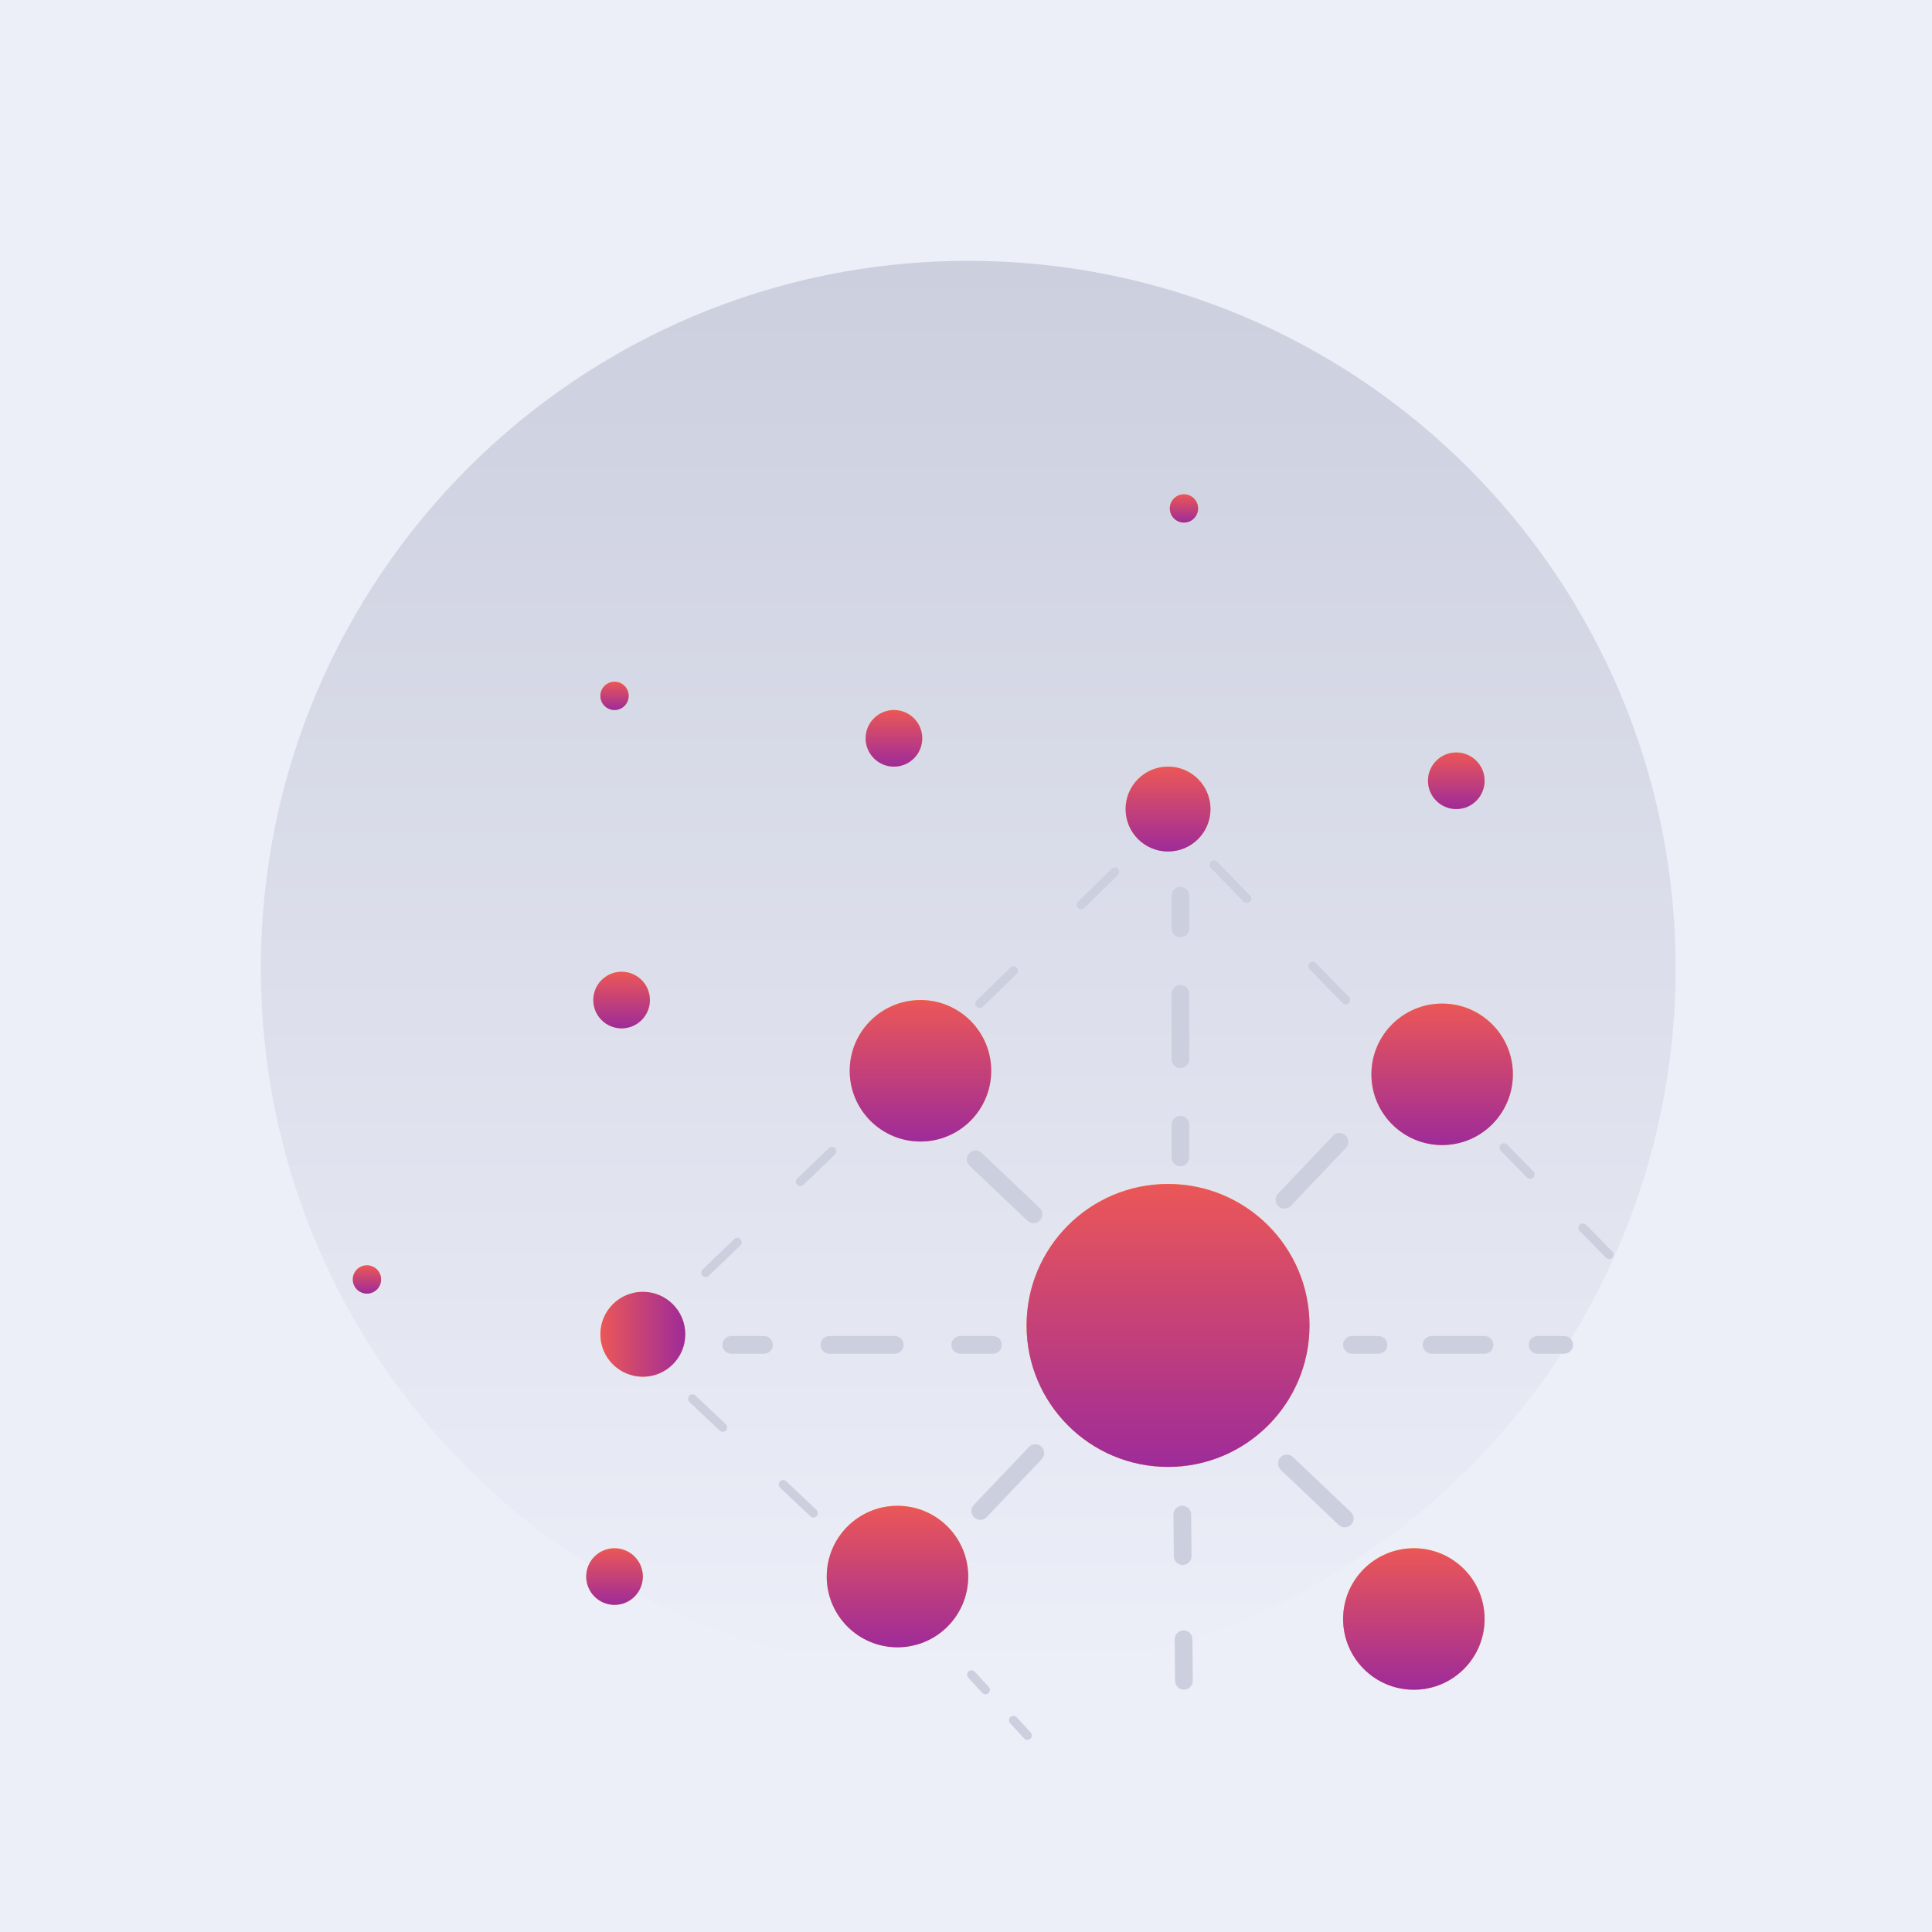 <svg width="437" height="437" viewBox="0 0 437 437" version="1.1" xmlns="http://www.w3.org/2000/svg" xmlns:xlink="http://www.w3.org/1999/xlink">
<title>img2</title>
<desc>Created using Figma</desc>
<g id="Canvas" transform="translate(-6563 -1153)">
<g id="img2">
<g id="Rectangle 2">
<use xlink:href="#path0_fill" transform="translate(6563 1153)" fill="#ECEEF8"/>
</g>
<g id="Ellipse">
<use xlink:href="#path1_fill" transform="translate(6622 1212)" fill="url(#paint1_linear)"/>
</g>
<g id="Group" filter="url(#filter0_d)">
<g id="Group">
<g id="Line">
<use xlink:href="#path2_stroke" transform="matrix(0.689 -0.725 0.725 0.689 6853.6 1403.2)" fill="#CCCFDE"/>
</g>
<g id="Line">
<use xlink:href="#path2_stroke" transform="matrix(0.689 -0.725 0.725 0.689 6784.8 1473.6)" fill="#CCCFDE"/>
</g>
<g id="Line">
<use xlink:href="#path2_stroke" transform="matrix(-0.725 -0.689 0.689 -0.725 6799.6 1403.6)" fill="#CCCFDE"/>
</g>
<g id="Line">
<use xlink:href="#path2_stroke" transform="matrix(-0.725 -0.689 0.689 -0.725 6870 1472.4)" fill="#CCCFDE"/>
</g>
<g id="Line">
<use xlink:href="#path3_stroke" transform="matrix(-0.702 -0.713 0.713 -0.702 6928.4 1412.8)" fill="#CCCFDE"/>
</g>
<g id="Line">
<use xlink:href="#path4_stroke" transform="matrix(-0.677 -0.736 0.736 -0.677 6796.8 1521.6)" fill="#CCCFDE"/>
</g>
<g id="Line">
<use xlink:href="#path5_stroke" transform="matrix(-0.698 -0.716 0.716 -0.698 6868.8 1355.2)" fill="#CCCFDE"/>
</g>
<g id="Line">
<use xlink:href="#path6_stroke" transform="matrix(-0.727 -0.687 0.687 -0.727 6748.4 1471.2)" fill="#CCCFDE"/>
</g>
<g id="Line">
<use xlink:href="#path5_stroke" transform="matrix(-0.716 0.698 -0.698 -0.716 6815.2 1324.8)" fill="#CCCFDE"/>
</g>
<g id="Line">
<use xlink:href="#path7_stroke" transform="matrix(-1 1.22465e-16 -1.22465e-16 -1 6918.8 1431.2)" fill="#CCCFDE"/>
</g>
<g id="Line">
<use xlink:href="#path8_stroke" transform="matrix(-1 7.8511e-17 -1.11022e-16 -1 6789.6 1431.2)" fill="#CCCFDE"/>
</g>
<g id="Line">
<use xlink:href="#path8_stroke" transform="matrix(-1.19249e-08 1 -1 -1.19248e-08 6828 1329.6)" fill="#CCCFDE"/>
</g>
<g id="Line">
<use xlink:href="#path9_stroke" transform="matrix(0.01 1 -1 0.01 6828.4 1469.6)" fill="#CCCFDE"/>
</g>
<g id="Line">
<use xlink:href="#path10_stroke" transform="matrix(-0.721 0.693 -0.693 -0.721 6751.2 1388)" fill="#CCCFDE"/>
</g>
</g>
<g id="Ellipse">
<use xlink:href="#path11_fill" transform="translate(6795.2 1396.8)" fill="url(#paint16_linear)"/>
<use xlink:href="#path11_fill" transform="translate(6795.2 1396.8)" fill="url(#paint17_linear)"/>
</g>
<g id="Ellipse">
<use xlink:href="#path12_fill" transform="translate(6873.2 1356)" fill="url(#paint18_linear)"/>
<use xlink:href="#path12_fill" transform="translate(6873.2 1356)" fill="url(#paint19_linear)"/>
</g>
<g id="Ellipse">
<use xlink:href="#path13_fill" transform="translate(6817.6 1302.4)" fill="url(#paint20_linear)"/>
<use xlink:href="#path13_fill" transform="translate(6817.6 1302.4)" fill="url(#paint21_linear)"/>
</g>
<g id="Ellipse">
<use xlink:href="#path14_fill" transform="translate(6758.8 1289.6)" fill="url(#paint22_linear)"/>
<use xlink:href="#path14_fill" transform="translate(6758.8 1289.6)" fill="url(#paint23_linear)"/>
</g>
<g id="Ellipse">
<use xlink:href="#path14_fill" transform="translate(6886 1299.2)" fill="url(#paint24_linear)"/>
<use xlink:href="#path14_fill" transform="translate(6886 1299.2)" fill="url(#paint25_linear)"/>
</g>
<g id="Ellipse">
<use xlink:href="#path14_fill" transform="translate(6697.2 1348.8)" fill="url(#paint26_linear)"/>
<use xlink:href="#path14_fill" transform="translate(6697.2 1348.8)" fill="url(#paint27_linear)"/>
</g>
<g id="Ellipse">
<use xlink:href="#path14_fill" transform="translate(6695.6 1479.2)" fill="url(#paint28_linear)"/>
<use xlink:href="#path14_fill" transform="translate(6695.6 1479.2)" fill="url(#paint29_linear)"/>
</g>
<g id="Ellipse">
<use xlink:href="#path15_fill" transform="translate(6698.8 1283.2)" fill="url(#paint30_linear)"/>
<use xlink:href="#path15_fill" transform="translate(6698.8 1283.2)" fill="url(#paint31_linear)"/>
</g>
<g id="Ellipse">
<use xlink:href="#path15_fill" transform="translate(6642.8 1415.2)" fill="url(#paint32_linear)"/>
<use xlink:href="#path15_fill" transform="translate(6642.8 1415.2)" fill="url(#paint33_linear)"/>
</g>
<g id="Ellipse">
<use xlink:href="#path15_fill" transform="translate(6827.6 1240.8)" fill="url(#paint34_linear)"/>
<use xlink:href="#path15_fill" transform="translate(6827.6 1240.8)" fill="url(#paint35_linear)"/>
</g>
<g id="Ellipse">
<use xlink:href="#path13_fill" transform="matrix(-4.37117e-08 -1 1 -4.3711e-08 6698.8 1440.4)" fill="url(#paint36_linear)"/>
<use xlink:href="#path13_fill" transform="matrix(-4.37117e-08 -1 1 -4.3711e-08 6698.8 1440.4)" fill="url(#paint37_linear)"/>
</g>
<g id="Ellipse">
<use xlink:href="#path12_fill" transform="translate(6755.2 1355.2)" fill="url(#paint38_linear)"/>
<use xlink:href="#path12_fill" transform="translate(6755.2 1355.2)" fill="url(#paint39_linear)"/>
</g>
<g id="Ellipse">
<use xlink:href="#path12_fill" transform="translate(6750 1469.6)" fill="url(#paint40_linear)"/>
<use xlink:href="#path12_fill" transform="translate(6750 1469.6)" fill="url(#paint41_linear)"/>
</g>
<g id="Ellipse">
<use xlink:href="#path12_fill" transform="translate(6866.8 1479.2)" fill="url(#paint42_linear)"/>
<use xlink:href="#path12_fill" transform="translate(6866.8 1479.2)" fill="url(#paint43_linear)"/>
</g>
</g>
</g>
</g>
<defs>
<filter id="filter0_d" filterUnits="userSpaceOnUse" x="6626" y="1240" width="318" height="323" color-interpolation-filters="sRGB">
<feFlood flood-opacity="0" result="BackgroundImageFix"/>
<feColorMatrix in="SourceAlpha" type="matrix" values="0 0 0 0 0 0 0 0 0 0 0 0 0 0 0 0 0 0 255 0"/>
<feOffset dx="0" dy="24"/>
<feGaussianBlur stdDeviation="8"/>
<feColorMatrix type="matrix" values="0 0 0 0 0 0 0 0 0 0 0 0 0 0 0 0 0 0 0.08 0"/>
<feBlend mode="normal" in2="BackgroundImageFix" result="effect1_dropShadow"/>
<feBlend mode="normal" in="SourceGraphic" in2="effect1_dropShadow" result="shape"/>
</filter>
<linearGradient id="paint1_linear" x1="0" y1="0" x2="1" y2="0" gradientUnits="userSpaceOnUse" gradientTransform="matrix(1.95943e-14 320 -320 1.95943e-14 320 -1.95943e-14)">
<stop offset="0" stop-color="#CCCFDE"/>
<stop offset="1" stop-color="#ECEEF8"/>
</linearGradient>
<linearGradient id="paint16_linear" x1="0" y1="0" x2="1" y2="0" gradientUnits="userSpaceOnUse" gradientTransform="matrix(3.91887e-15 64 -64 3.91887e-15 64 -3.91887e-15)">
<stop offset="0" stop-color="#F2C94C"/>
<stop offset="1" stop-color="#F2994A"/>
</linearGradient>
<linearGradient id="paint17_linear" x1="0" y1="0" x2="1" y2="0" gradientUnits="userSpaceOnUse" gradientTransform="matrix(3.91887e-15 64 -64 3.91887e-15 64 -3.91887e-15)">
<stop offset="0" stop-color="#EB5757"/>
<stop offset="1" stop-color="#9E2B99"/>
</linearGradient>
<linearGradient id="paint18_linear" x1="0" y1="0" x2="1" y2="0" gradientUnits="userSpaceOnUse" gradientTransform="matrix(1.95943e-15 32 -32 1.95943e-15 32 -1.95943e-15)">
<stop offset="0" stop-color="#F2C94C"/>
<stop offset="1" stop-color="#F2994A"/>
</linearGradient>
<linearGradient id="paint19_linear" x1="0" y1="0" x2="1" y2="0" gradientUnits="userSpaceOnUse" gradientTransform="matrix(1.95943e-15 32 -32 1.95943e-15 32 -1.95943e-15)">
<stop offset="0" stop-color="#EB5757"/>
<stop offset="1" stop-color="#9E2B99"/>
</linearGradient>
<linearGradient id="paint20_linear" x1="0" y1="0" x2="1" y2="0" gradientUnits="userSpaceOnUse" gradientTransform="matrix(1.17566e-15 19.2 -19.2 1.17566e-15 19.2 -1.17566e-15)">
<stop offset="0" stop-color="#F2C94C"/>
<stop offset="1" stop-color="#F2994A"/>
</linearGradient>
<linearGradient id="paint21_linear" x1="0" y1="0" x2="1" y2="0" gradientUnits="userSpaceOnUse" gradientTransform="matrix(1.17566e-15 19.2 -19.2 1.17566e-15 19.2 -1.17566e-15)">
<stop offset="0" stop-color="#EB5757"/>
<stop offset="1" stop-color="#9E2B99"/>
</linearGradient>
<linearGradient id="paint22_linear" x1="0" y1="0" x2="1" y2="0" gradientUnits="userSpaceOnUse" gradientTransform="matrix(7.83774e-16 12.8 -12.8 7.83774e-16 12.8 -7.83774e-16)">
<stop offset="0" stop-color="#F2C94C"/>
<stop offset="1" stop-color="#F2994A"/>
</linearGradient>
<linearGradient id="paint23_linear" x1="0" y1="0" x2="1" y2="0" gradientUnits="userSpaceOnUse" gradientTransform="matrix(7.83774e-16 12.8 -12.8 7.83774e-16 12.8 -7.83774e-16)">
<stop offset="0" stop-color="#EB5757"/>
<stop offset="1" stop-color="#9E2B99"/>
</linearGradient>
<linearGradient id="paint24_linear" x1="0" y1="0" x2="1" y2="0" gradientUnits="userSpaceOnUse" gradientTransform="matrix(7.83774e-16 12.8 -12.8 7.83774e-16 12.8 -7.83774e-16)">
<stop offset="0" stop-color="#F2C94C"/>
<stop offset="1" stop-color="#F2994A"/>
</linearGradient>
<linearGradient id="paint25_linear" x1="0" y1="0" x2="1" y2="0" gradientUnits="userSpaceOnUse" gradientTransform="matrix(7.83774e-16 12.8 -12.8 7.83774e-16 12.8 -7.83774e-16)">
<stop offset="0" stop-color="#EB5757"/>
<stop offset="1" stop-color="#9E2B99"/>
</linearGradient>
<linearGradient id="paint26_linear" x1="0" y1="0" x2="1" y2="0" gradientUnits="userSpaceOnUse" gradientTransform="matrix(7.83774e-16 12.8 -12.8 7.83774e-16 12.8 -7.83774e-16)">
<stop offset="0" stop-color="#F2C94C"/>
<stop offset="1" stop-color="#F2994A"/>
</linearGradient>
<linearGradient id="paint27_linear" x1="0" y1="0" x2="1" y2="0" gradientUnits="userSpaceOnUse" gradientTransform="matrix(7.83774e-16 12.8 -12.8 7.83774e-16 12.8 -7.83774e-16)">
<stop offset="0" stop-color="#EB5757"/>
<stop offset="1" stop-color="#9E2B99"/>
</linearGradient>
<linearGradient id="paint28_linear" x1="0" y1="0" x2="1" y2="0" gradientUnits="userSpaceOnUse" gradientTransform="matrix(7.83774e-16 12.8 -12.8 7.83774e-16 12.8 -7.83774e-16)">
<stop offset="0" stop-color="#F2C94C"/>
<stop offset="1" stop-color="#F2994A"/>
</linearGradient>
<linearGradient id="paint29_linear" x1="0" y1="0" x2="1" y2="0" gradientUnits="userSpaceOnUse" gradientTransform="matrix(7.83774e-16 12.8 -12.8 7.83774e-16 12.8 -7.83774e-16)">
<stop offset="0" stop-color="#EB5757"/>
<stop offset="1" stop-color="#9E2B99"/>
</linearGradient>
<linearGradient id="paint30_linear" x1="0" y1="0" x2="1" y2="0" gradientUnits="userSpaceOnUse" gradientTransform="matrix(3.91887e-16 6.4 -6.4 3.91887e-16 6.4 -3.91887e-16)">
<stop offset="0" stop-color="#F2C94C"/>
<stop offset="1" stop-color="#F2994A"/>
</linearGradient>
<linearGradient id="paint31_linear" x1="0" y1="0" x2="1" y2="0" gradientUnits="userSpaceOnUse" gradientTransform="matrix(3.91887e-16 6.4 -6.4 3.91887e-16 6.4 -3.91887e-16)">
<stop offset="0" stop-color="#EB5757"/>
<stop offset="1" stop-color="#9E2B99"/>
</linearGradient>
<linearGradient id="paint32_linear" x1="0" y1="0" x2="1" y2="0" gradientUnits="userSpaceOnUse" gradientTransform="matrix(3.91887e-16 6.4 -6.4 3.91887e-16 6.4 -3.91887e-16)">
<stop offset="0" stop-color="#F2C94C"/>
<stop offset="1" stop-color="#F2994A"/>
</linearGradient>
<linearGradient id="paint33_linear" x1="0" y1="0" x2="1" y2="0" gradientUnits="userSpaceOnUse" gradientTransform="matrix(3.91887e-16 6.4 -6.4 3.91887e-16 6.4 -3.91887e-16)">
<stop offset="0" stop-color="#EB5757"/>
<stop offset="1" stop-color="#9E2B99"/>
</linearGradient>
<linearGradient id="paint34_linear" x1="0" y1="0" x2="1" y2="0" gradientUnits="userSpaceOnUse" gradientTransform="matrix(3.91887e-16 6.4 -6.4 3.91887e-16 6.4 -3.91887e-16)">
<stop offset="0" stop-color="#F2C94C"/>
<stop offset="1" stop-color="#F2994A"/>
</linearGradient>
<linearGradient id="paint35_linear" x1="0" y1="0" x2="1" y2="0" gradientUnits="userSpaceOnUse" gradientTransform="matrix(3.91887e-16 6.4 -6.4 3.91887e-16 6.4 -3.91887e-16)">
<stop offset="0" stop-color="#EB5757"/>
<stop offset="1" stop-color="#9E2B99"/>
</linearGradient>
<linearGradient id="paint36_linear" x1="0" y1="0" x2="1" y2="0" gradientUnits="userSpaceOnUse" gradientTransform="matrix(1.17566e-15 19.2 -19.2 1.17566e-15 19.2 -1.17566e-15)">
<stop offset="0" stop-color="#F2C94C"/>
<stop offset="1" stop-color="#F2994A"/>
</linearGradient>
<linearGradient id="paint37_linear" x1="0" y1="0" x2="1" y2="0" gradientUnits="userSpaceOnUse" gradientTransform="matrix(1.17566e-15 19.2 -19.2 1.17566e-15 19.2 -1.17566e-15)">
<stop offset="0" stop-color="#EB5757"/>
<stop offset="1" stop-color="#9E2B99"/>
</linearGradient>
<linearGradient id="paint38_linear" x1="0" y1="0" x2="1" y2="0" gradientUnits="userSpaceOnUse" gradientTransform="matrix(1.95943e-15 32 -32 1.95943e-15 32 -1.95943e-15)">
<stop offset="0" stop-color="#F2C94C"/>
<stop offset="1" stop-color="#F2994A"/>
</linearGradient>
<linearGradient id="paint39_linear" x1="0" y1="0" x2="1" y2="0" gradientUnits="userSpaceOnUse" gradientTransform="matrix(1.95943e-15 32 -32 1.95943e-15 32 -1.95943e-15)">
<stop offset="0" stop-color="#EB5757"/>
<stop offset="1" stop-color="#9E2B99"/>
</linearGradient>
<linearGradient id="paint40_linear" x1="0" y1="0" x2="1" y2="0" gradientUnits="userSpaceOnUse" gradientTransform="matrix(1.95943e-15 32 -32 1.95943e-15 32 -1.95943e-15)">
<stop offset="0" stop-color="#F2C94C"/>
<stop offset="1" stop-color="#F2994A"/>
</linearGradient>
<linearGradient id="paint41_linear" x1="0" y1="0" x2="1" y2="0" gradientUnits="userSpaceOnUse" gradientTransform="matrix(1.95943e-15 32 -32 1.95943e-15 32 -1.95943e-15)">
<stop offset="0" stop-color="#EB5757"/>
<stop offset="1" stop-color="#9E2B99"/>
</linearGradient>
<linearGradient id="paint42_linear" x1="0" y1="0" x2="1" y2="0" gradientUnits="userSpaceOnUse" gradientTransform="matrix(1.95943e-15 32 -32 1.95943e-15 32 -1.95943e-15)">
<stop offset="0" stop-color="#F2C94C"/>
<stop offset="1" stop-color="#F2994A"/>
</linearGradient>
<linearGradient id="paint43_linear" x1="0" y1="0" x2="1" y2="0" gradientUnits="userSpaceOnUse" gradientTransform="matrix(1.95943e-15 32 -32 1.95943e-15 32 -1.95943e-15)">
<stop offset="0" stop-color="#EB5757"/>
<stop offset="1" stop-color="#9E2B99"/>
</linearGradient>
<path id="path0_fill" d="M 0 0L 437 0L 437 437L 0 437L 0 0Z"/>
<path id="path1_fill" d="M 320 160C 320 248.366 248.366 320 160 320C 71.634 320 0 248.366 0 160C 0 71.634 71.634 0 160 0C 248.366 0 320 71.634 320 160Z"/>
<path id="path2_stroke" d="M 2 -4C 0.895 -4 0 -3.105 0 -2C 0 -0.895 0.895 0 2 0L 2 -4ZM 20.069 0C 21.174 0 22.069 -0.895 22.069 -2C 22.069 -3.105 21.174 -4 20.069 -4L 20.069 0ZM 2 0L 20.069 0L 20.069 -4L 2 -4L 2 0Z"/>
<path id="path3_stroke" d="M 1 -2C 0.448 -2 0 -1.552 0 -1C 0 -0.448 0.448 0 1 0L 1 -2ZM 34.922 0C 35.474 0 35.922 -0.448 35.922 -1C 35.922 -1.552 35.474 -2 34.922 -2L 34.922 0ZM 9.481 0C 10.033 0 10.48 -0.448 10.48 -1C 10.48 -1.552 10.033 -2 9.481 -2L 9.481 0ZM 26.442 -2C 25.889 -2 25.442 -1.552 25.442 -1C 25.442 -0.448 25.889 0 26.442 0L 26.442 -2ZM 1 -1.11022e-16L 9.481 -1.11022e-16L 9.481 -2L 1 -2L 1 -1.11022e-16ZM 26.442 -1.11022e-16L 34.922 -1.11022e-16L 34.922 -2L 26.442 -2L 26.442 -1.11022e-16Z"/>
<path id="path4_stroke" d="M 1 -2C 0.448 -2 0 -1.552 0 -1C 0 -0.448 0.448 0 1 0L 1 -2ZM 19.665 0C 20.217 0 20.665 -0.448 20.665 -1C 20.665 -1.552 20.217 -2 19.665 -2L 19.665 0ZM 5.666 0C 6.219 0 6.666 -0.448 6.666 -1C 6.666 -1.552 6.219 -2 5.666 -2L 5.666 0ZM 14.999 -2C 14.446 -2 13.999 -1.552 13.999 -1C 13.999 -0.448 14.446 0 14.999 0L 14.999 -2ZM 1 0L 5.666 0L 5.666 -2L 1 -2L 1 0ZM 14.999 0L 19.665 0L 19.665 -2L 14.999 -2L 14.999 0Z"/>
<path id="path5_stroke" d="M 1 -2C 0.448 -2 0 -1.552 0 -1C 0 -0.448 0.448 0 1 0L 1 -2ZM 43.693 0C 44.245 0 44.693 -0.448 44.693 -1C 44.693 -1.552 44.245 -2 43.693 -2L 43.693 0ZM 11.673 0C 12.226 0 12.673 -0.448 12.673 -1C 12.673 -1.552 12.226 -2 11.673 -2L 11.673 0ZM 33.02 -2C 32.467 -2 32.02 -1.552 32.02 -1C 32.02 -0.448 32.467 0 33.02 0L 33.02 -2ZM 1 0L 11.673 0L 11.673 -2L 1 -2L 1 0ZM 33.02 0L 43.693 0L 43.693 -2L 33.02 -2L 33.02 0Z"/>
<path id="path6_stroke" d="M 1 -2C 0.448 -2 0 -1.552 0 -1C 0 -0.448 0.448 0 1 0L 1 -2ZM 38.614 0C 39.166 0 39.614 -0.448 39.614 -1C 39.614 -1.552 39.166 -2 38.614 -2L 38.614 0ZM 10.403 0C 10.956 0 11.403 -0.448 11.403 -1C 11.403 -1.552 10.956 -2 10.403 -2L 10.403 0ZM 29.211 -2C 28.658 -2 28.211 -1.552 28.211 -1C 28.211 -0.448 28.658 0 29.211 0L 29.211 -2ZM 1 0L 10.403 0L 10.403 -2L 1 -2L 1 0ZM 29.211 0L 38.614 0L 38.614 -2L 29.211 -2L 29.211 0Z"/>
<path id="path7_stroke" d="M 2 -4C 0.895 -4 0 -3.105 0 -2C 0 -0.895 0.895 0 2 0L 2 -4ZM 50 0C 51.105 0 52 -0.895 52 -2C 52 -3.105 51.105 -4 50 -4L 50 0ZM 8 0C 9.105 0 10 -0.895 10 -2C 10 -3.105 9.105 -4 8 -4L 8 0ZM 20 -4C 18.895 -4 18 -3.105 18 -2C 18 -0.895 18.895 0 20 0L 20 -4ZM 32 0C 33.105 0 34 -0.895 34 -2C 34 -3.105 33.105 -4 32 -4L 32 0ZM 44 -4C 42.895 -4 42 -3.105 42 -2C 42 -0.895 42.895 0 44 0L 44 -4ZM 2 0L 8 0L 8 -4L 2 -4L 2 0ZM 20 0L 32 0L 32 -4L 20 -4L 20 0ZM 44 0L 50 0L 50 -4L 44 -4L 44 0Z"/>
<path id="path8_stroke" d="M 2 -4C 0.895 -4 0 -3.105 0 -2C 0 -0.895 0.895 0 2 0L 2 -4ZM 61.2 0C 62.305 0 63.2 -0.895 63.2 -2C 63.2 -3.105 62.305 -4 61.2 -4L 61.2 0ZM 9.4 0C 10.505 0 11.4 -0.895 11.4 -2C 11.4 -3.105 10.505 -4 9.4 -4L 9.4 0ZM 24.2 -4C 23.095 -4 22.2 -3.105 22.2 -2C 22.2 -0.895 23.095 0 24.2 0L 24.2 -4ZM 39 0C 40.105 0 41 -0.895 41 -2C 41 -3.105 40.105 -4 39 -4L 39 0ZM 53.8 -4C 52.695 -4 51.8 -3.105 51.8 -2C 51.8 -0.895 52.695 0 53.8 0L 53.8 -4ZM 2 0L 9.4 0L 9.4 -4L 2 -4L 2 0ZM 24.2 0L 39 0L 39 -4L 24.2 -4L 24.2 0ZM 53.8 0L 61.2 0L 61.2 -4L 53.8 -4L 53.8 0Z"/>
<path id="path9_stroke" d="M 2 -4C 0.895 -4 0 -3.105 0 -2C 0 -0.895 0.895 0 2 0L 2 -4ZM 39.598 0C 40.703 0 41.598 -0.895 41.598 -2C 41.598 -3.105 40.703 -4 39.598 -4L 39.598 0ZM 11.399 0C 12.504 0 13.399 -0.895 13.399 -2C 13.399 -3.105 12.504 -4 11.399 -4L 11.399 0ZM 30.199 -4C 29.094 -4 28.199 -3.105 28.199 -2C 28.199 -0.895 29.094 0 30.199 0L 30.199 -4ZM 2 -2.22045e-16L 11.399 -2.22045e-16L 11.399 -4L 2 -4L 2 -2.22045e-16ZM 30.199 -2.22045e-16L 39.598 -2.22045e-16L 39.598 -4L 30.199 -4L 30.199 -2.22045e-16Z"/>
<path id="path10_stroke" d="M 1 -2C 0.448 -2 0 -1.552 0 -1C 0 -0.448 0.448 0 1 0L 1 -2ZM 40.587 0C 41.139 0 41.587 -0.448 41.587 -1C 41.587 -1.552 41.139 -2 40.587 -2L 40.587 0ZM 10.897 0C 11.449 0 11.897 -0.448 11.897 -1C 11.897 -1.552 11.449 -2 10.897 -2L 10.897 0ZM 30.69 -2C 30.138 -2 29.69 -1.552 29.69 -1C 29.69 -0.448 30.138 0 30.69 0L 30.69 -2ZM 1 0L 10.897 0L 10.897 -2L 1 -2L 1 0ZM 30.69 0L 40.587 0L 40.587 -2L 30.69 -2L 30.69 0Z"/>
<path id="path11_fill" d="M 64 32C 64 49.673 49.673 64 32 64C 14.327 64 0 49.673 0 32C 0 14.327 14.327 0 32 0C 49.673 0 64 14.327 64 32Z"/>
<path id="path12_fill" d="M 32 16C 32 24.837 24.837 32 16 32C 7.163 32 0 24.837 0 16C 0 7.163 7.163 0 16 0C 24.837 0 32 7.163 32 16Z"/>
<path id="path13_fill" d="M 19.2 9.6C 19.2 14.902 14.902 19.2 9.6 19.2C 4.298 19.2 0 14.902 0 9.6C 0 4.298 4.298 0 9.6 0C 14.902 0 19.2 4.298 19.2 9.6Z"/>
<path id="path14_fill" d="M 12.8 6.4C 12.8 9.935 9.935 12.8 6.4 12.8C 2.865 12.8 0 9.935 0 6.4C 0 2.865 2.865 0 6.4 0C 9.935 0 12.8 2.865 12.8 6.4Z"/>
<path id="path15_fill" d="M 6.4 3.2C 6.4 4.967 4.967 6.4 3.2 6.4C 1.433 6.4 0 4.967 0 3.2C 0 1.433 1.433 0 3.2 0C 4.967 0 6.4 1.433 6.4 3.2Z"/>
</defs>
</svg>
